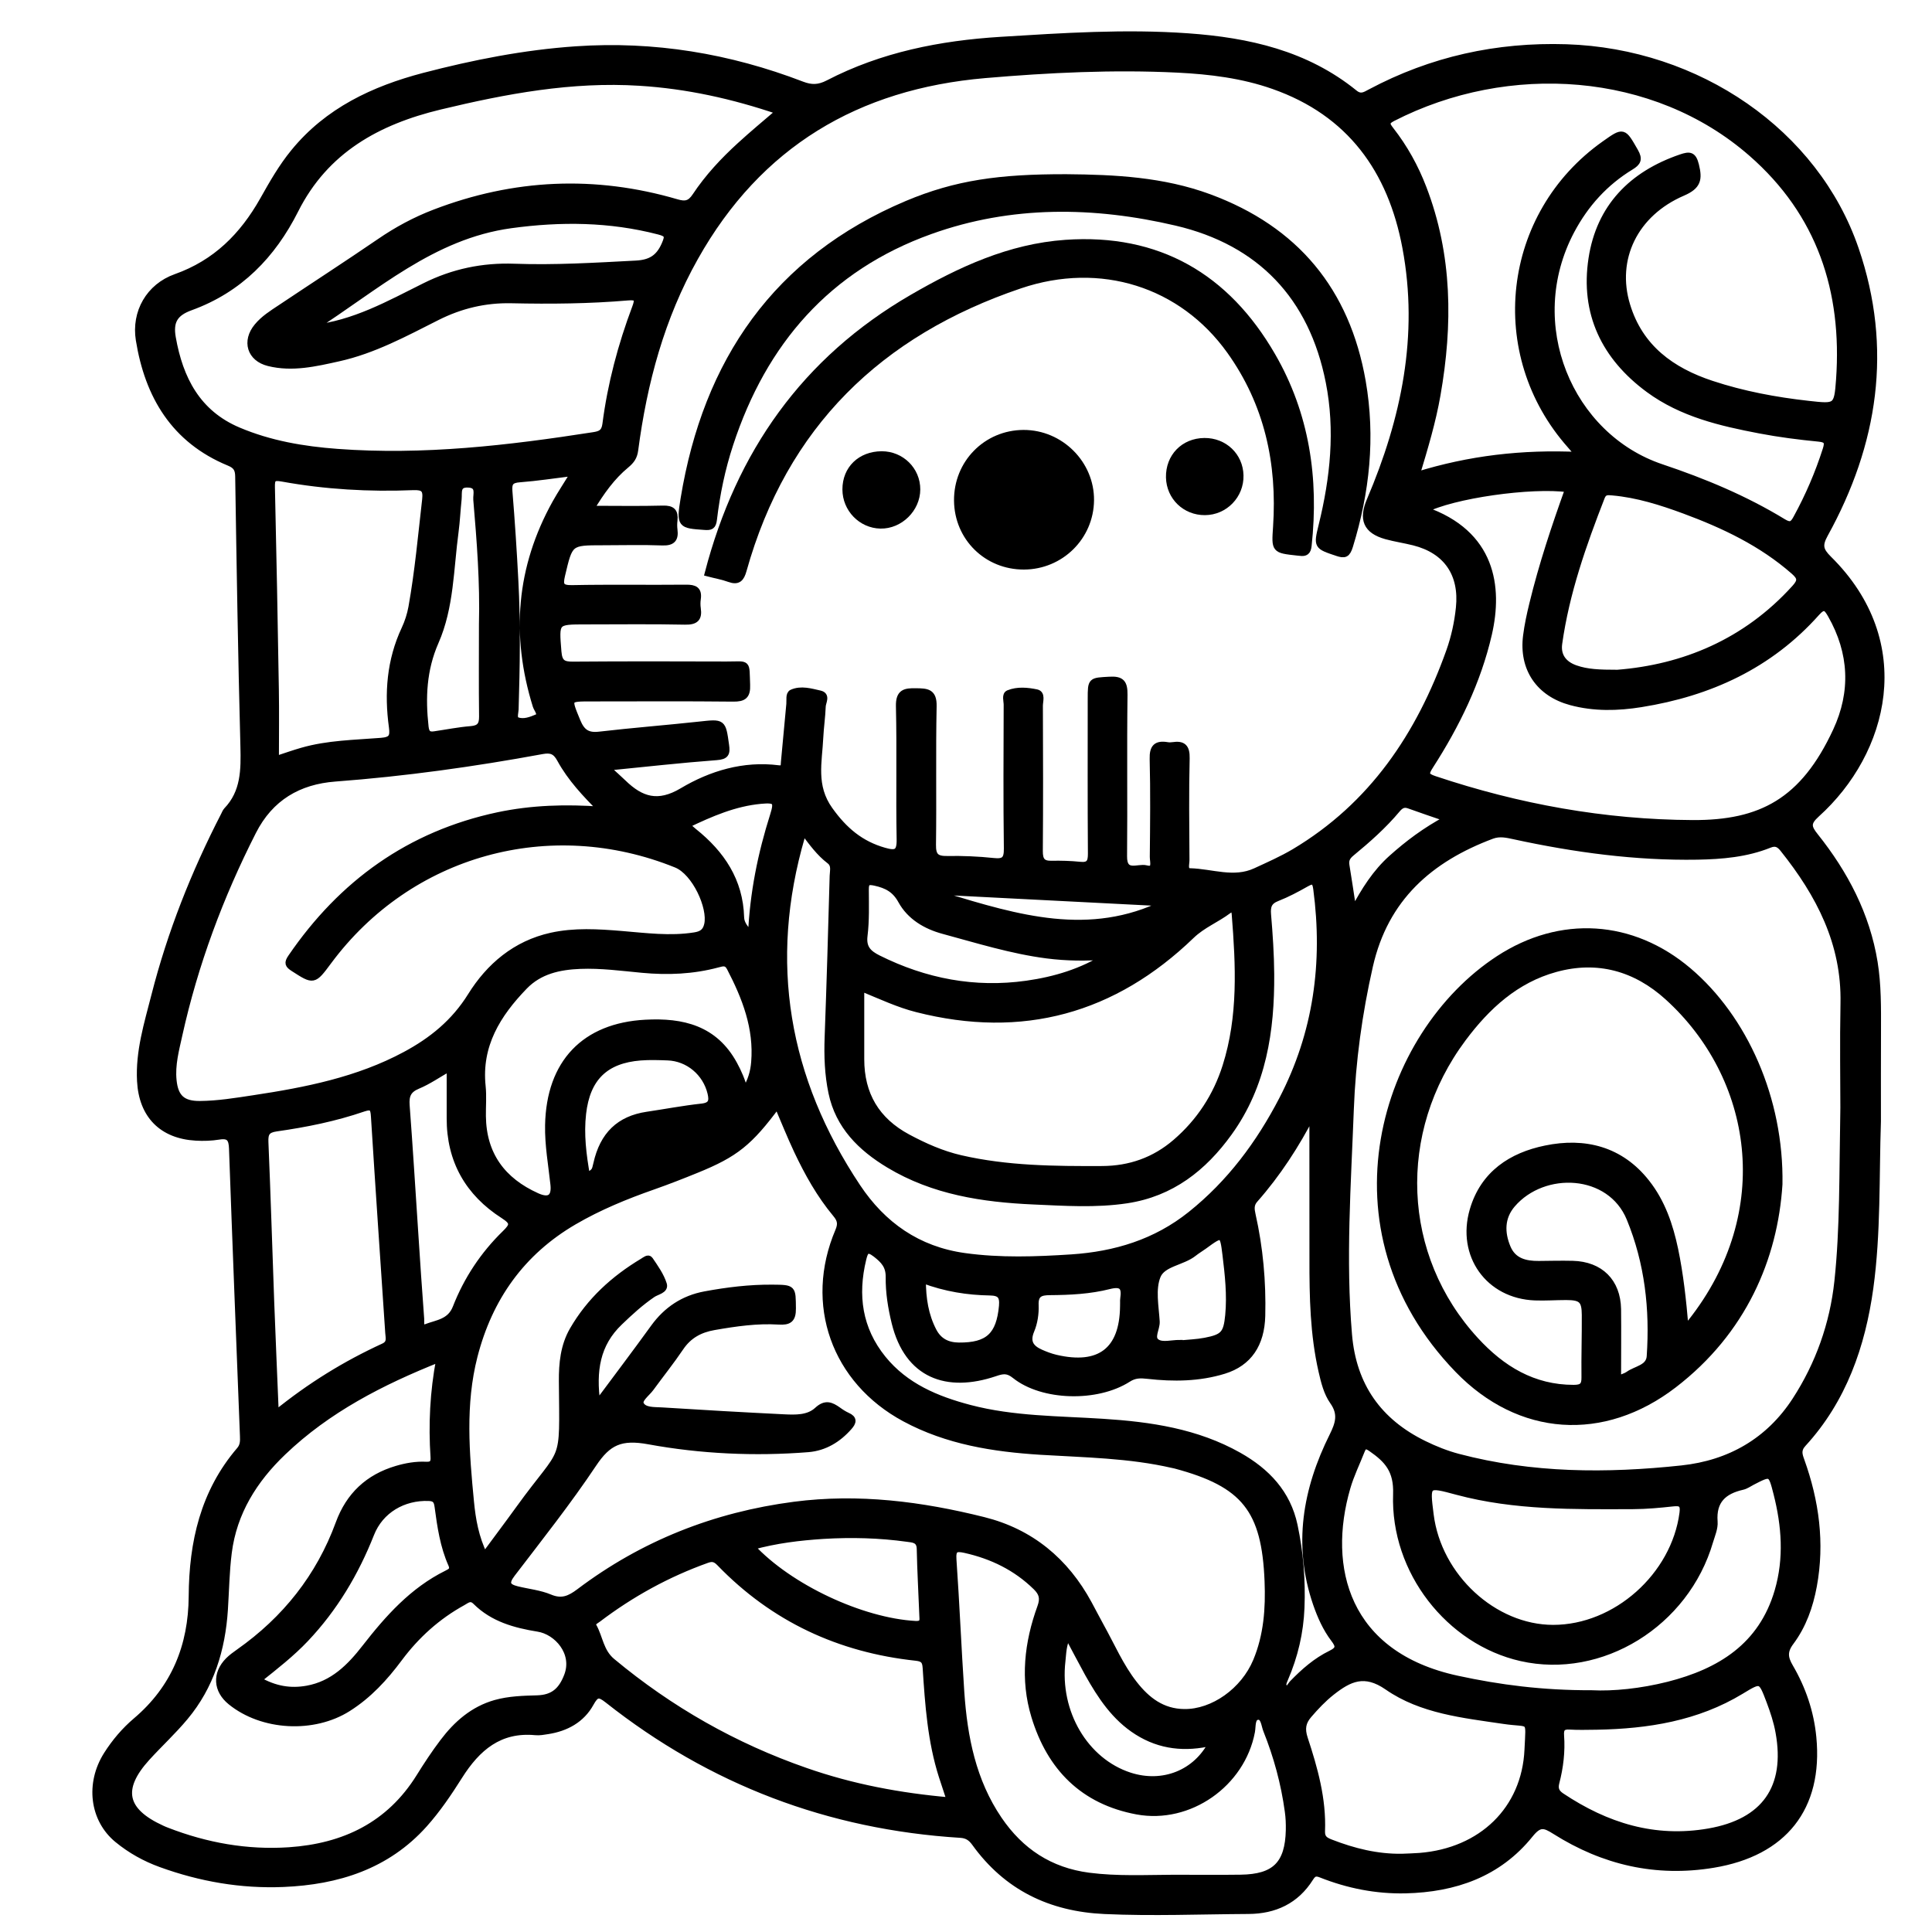 <?xml version="1.0" encoding="utf-8"?>
<!-- Generator: Adobe Illustrator 23.0.0, SVG Export Plug-In . SVG Version: 6.00 Build 0)  -->
<svg version="1.0" xmlns="http://www.w3.org/2000/svg" xmlns:xlink="http://www.w3.org/1999/xlink" x="0px" y="0px"
	 viewBox="0 0 3000 3000" style="enable-background:new 0 0 3000 3000;" xml:space="preserve">
<style type="text/css">
	.st0{stroke:#000000;stroke-width:10;stroke-miterlimit:10;}
</style>
<g id="Layer_1">
</g>
<g id="Layer_2">
	<g>
		<path class="st0" d="M2915.7,1741.1c-2.9,86.4,0,173.2-11.8,258.9c-12.4,89.4-41.4,173.4-104.1,241.8c-8.7,9.5-6.2,16.9-2.8,26.3
			c22.7,63.3,31.5,127.9,19.2,194.6c-5.8,31.5-16.4,61.4-35.5,87c-10.7,14.2-9.6,24.5-1.2,38.8c19.7,33.7,32.2,70.4,35.9,109.3
			c10.5,109.2-45.4,179.4-155,197.5c-88.8,14.7-170.4-4.3-245.6-51.8c-16.9-10.7-24.4-12.9-39,5.2c-49.1,61-116.8,84.5-193.4,86.3
			c-45.4,1-89.1-7.7-131.2-24.4c-8.3-3.3-12-1.8-16.7,5.7c-22.1,35.1-55.2,50.5-95.9,50.7c-74.5,0.4-148.9,3.5-223.4,0.1
			c-83.8-3.8-151.9-36.5-201.4-105.3c-5.8-8-11.8-12.3-22.2-13c-204.4-12.7-387.3-82.1-548-209.1c-13.3-10.5-18.1-10.1-26.5,5.2
			c-14,25.4-38.2,38.5-66.7,42.9c-6.2,1-12.7,2.2-18.9,1.6c-55.9-5.3-90.5,24.6-118.3,68.6c-16.4,26-33.9,51.9-54.4,74.8
			c-58.1,64.8-134.5,88.8-218.9,92.3c-65.4,2.7-128.6-8.3-190.1-30.6c-24.6-8.9-47.2-21.5-67.4-38.1c-38-31.2-45-86.9-16.5-131.8
			c12.5-19.7,27.6-37.5,45.3-52.5c59.8-50.7,86.3-116.3,86.8-193.3c0.5-83.8,18.1-161.8,74.2-227.2c5.7-6.7,5.7-13.8,5.4-21.6
			c-5.8-148.8-11.7-297.7-17-446.5c-0.5-15.3-4.5-21.6-20.7-18.9c-11.7,1.9-23.9,2.3-35.7,1.6c-52.7-3-83.6-34.6-86.4-87.5
			c-2.5-45.8,11-89,22.1-132.4c24.9-97.7,61.8-190.8,108-280.4c1.3-2.5,2.3-5.3,4.1-7.3c27.2-28.4,27.2-63.1,26.3-99.6
			c-3.7-139.8-5.9-279.6-8.1-419.4c-0.2-11.8-3.9-16.9-14.6-21.3c-85-35.1-125.7-103.6-139.7-190.5c-6.9-42.9,15.7-82.7,57.2-97.4
			c62-22,103.9-64.1,135.4-119.9c14.4-25.6,29-51.3,47.8-74.2c52.6-64.4,123.9-97.7,201.8-118.2C735.5,97.9,814,82.4,894.2,76.9
			c121.1-8.3,237.9,11.1,350.9,54.5c15,5.8,26.5,5.4,41-2.1c83.8-43.5,174.5-61.3,267.7-67.1c96.8-6,193.6-12.4,290.6-5.5
			c94.1,6.7,183.5,26.7,258.9,87.8c9.7,7.9,16.4,3.1,24.5-1.2c95.2-50.7,196.6-73,304.4-69.6c204.4,6.6,387,131.8,449.1,313.3
			c52.8,154.1,29.9,302-47.7,442.6c-9.3,16.9-7.6,24.9,5.7,38.1c132.5,130.6,88.1,300.4-18.4,396.4c-15,13.5-13.4,20.5-2.3,34.3
			c46.2,57.9,80,122.2,92,196.1c5.6,34.7,5.3,70,5.2,105.2C2915.6,1646.9,2915.7,1694,2915.7,1741.1z M941.8,1191.7
			c11.6,10.6,18.9,17.1,25.9,23.8c27.5,26.7,53.9,35.5,91.9,12.8c44.6-26.5,95.2-41.9,149.2-35c9.5,1.2,8.3-4.4,8.8-9.8
			c2.8-30.1,5.6-60.1,8.4-90.2c0.6-6.2-1.4-15.4,3.9-17.7c14-6.2,29.1-1.6,43.2,1.6c11.6,2.6,4.3,13,4.1,19.7
			c-0.6,16.1-3,32.1-3.8,48.2c-1.8,38.2-11.7,75.4,14.9,112.5c22.7,31.8,48.2,53.3,85,63.7c17.5,4.9,24.4,3.3,24-17.9
			c-1.3-68.8,0.5-137.7-1.1-206.6c-0.5-22,9.2-23.4,26.3-23.1c16.5,0.3,27.4,0.3,26.9,22.9c-1.5,71.6,0,143.3-1,215
			c-0.3,17.9,5.5,22.9,22.6,22.6c23.8-0.4,47.8,0.6,71.5,3.1c16.5,1.8,21.5-2.3,21.3-19.6c-1-74.5-0.5-149-0.3-223.4
			c0-6.1-3.2-15.3,2.6-17.7c13.8-5.6,29.3-4.1,43.3-1.2c9.2,1.9,5,13.3,5,20.4c0.3,75.2,0.5,150.4-0.1,225.6
			c-0.1,14.3,3.9,20.5,18.5,20.2c14.7-0.3,29.6,0.1,44.2,1.6c14.3,1.5,17.4-4.3,17.3-17.7c-0.6-80.1-0.3-160.2-0.3-240.3
			c0-29,0.1-27.7,28.7-29.4c18.8-1.1,23.3,4.6,23.1,23.1c-1.1,83.6,0.1,167.2-0.7,250.8c-0.3,29.8,22.3,15.7,34.5,18.9
			c16,4.2,10.7-10.8,10.8-18.2c0.5-50.6,1.1-101.2-0.2-151.8c-0.5-18.2,5.5-24,22.4-21.2c2.7,0.5,5.7,0.4,8.4,0
			c15.8-2.4,21.7,2.7,21.3,20.1c-1.3,52.7-0.6,105.4-0.3,158.1c0,6.3-3.7,17.3,5.9,17.6c33.9,0.9,68,15.2,101.6-0.3
			c20.4-9.4,41-18.5,60.3-29.9c121.1-72.2,194.4-181.6,240.8-311.6c7.8-21.9,12.7-44.5,15.1-67.6c5.5-52.5-19.4-89-70.2-101.8
			c-14.3-3.6-28.9-5.7-43.1-9.6c-30.9-8.7-37.7-26.1-25.1-55.6c53.7-125.8,80.9-255.9,55.3-392.4c-22.5-120.2-86.1-209.2-205.2-251
			c-48-16.9-98.4-23.1-149-25.6c-99.8-4.9-199.5,0-298.9,8.5c-198.6,17.1-351.4,107.6-450.2,283.5c-52.4,93.1-79.5,194.1-93.3,299.2
			c-1.4,10.5-5.5,16.3-13.8,23.2c-21.9,18.1-38.5,41.2-54.7,68.2c40.2,0,76.1,0.7,111.9-0.3c14.2-0.4,19.1,4.4,17.6,17.9
			c-0.6,4.9-0.6,9.9,0,14.7c1.8,14.2-3,19.8-18.3,19.3c-30.9-1.2-61.8-0.3-92.7-0.3c-51.8,0-51.4,0.1-63.6,51.8
			c-3.6,15.2-1.5,20.4,15.9,20.1c59-1.2,118-0.1,177.1-0.7c13.2-0.1,19.9,2.8,17.8,17.2c-0.7,4.8-0.7,9.9,0,14.7
			c2.3,15.4-3.1,20.5-19.4,20.2c-51.3-1.1-102.6-0.4-153.9-0.4c-48,0-46.9-0.1-43.1,47.4c1.4,17.3,7.6,20.5,23,20.4
			c79.4-0.6,158.8-0.5,238.2-0.2c34.7,0.1,30.3-5.5,31.8,31.2c0.7,16.9-4.9,21.3-21.3,21.1c-73.1-0.8-146.2-0.3-219.2-0.3
			c-38.8,0-37.8-0.4-22.9,35.9c7,17,15.9,23.2,34.4,21c51.6-6,103.4-10,155-15.6c36.8-4,36.2-4.6,41.3,31.3
			c1.9,13.1,0.2,17.5-14.6,18.6C1057.3,1179.5,1002.2,1185.7,941.8,1191.7z M927.3,2179.9c31.3-42.1,60-80,87.9-118.6
			c20-27.6,46.2-44.9,79.4-51.1c34.6-6.4,69.4-10.7,104.7-10.4c32.5,0.3,31.2,0,31.6,31.9c0.2,17.4-6,21.1-21.7,20.1
			c-33.8-2.1-67.2,2.8-100.5,8.6c-21.8,3.8-39.2,13.1-52,32.1c-14.5,21.5-30.8,41.8-46.1,62.8c-6,8.3-19.5,17.6-15.7,25.3
			c5,10.3,20.9,9.1,32.6,9.8c63.1,4,126.2,7.6,189.3,10.7c18.3,0.9,38.3,1.6,52.3-11.3c12.7-11.8,21.4-7.8,32.3-0.1
			c4.5,3.3,9.3,6.4,14.4,8.7c10.5,4.6,9,10.1,2.6,17.3c-16.9,19.3-38.1,32.1-63.4,34.2c-82.9,6.6-166.5,2.7-247.4-12.1
			c-43.6-8-63.4,1.3-86.1,35.3c-39.3,58.9-83.5,114.6-126.5,170.9c-11,14.4-7.2,20.4,8,24.1c17,4.2,35,5.9,50.9,12.6
			c18.5,7.7,30.7,2.2,45.5-8.9c99.1-74.8,210.6-118.8,333.8-134.9c99.9-13,197.5-0.4,294,23.7c73.3,18.3,127.4,63.2,163.4,129.7
			c6.4,11.7,12.4,23.6,18.9,35.3c16.7,30,30.2,61.8,51.6,89.1c19.8,25.4,43.6,43.7,77.6,44.1c45.1,0.6,92.7-33.3,112-79.5
			c16.6-39.8,19.6-81.4,17.9-124c-4.4-111-36.1-151.1-143.4-179.8c-1.4-0.4-2.8-0.5-4.1-0.9c-67.5-15.6-136.5-16.4-205.1-20.6
			c-73.4-4.6-145.2-15.9-211.1-51.4c-108.9-58.6-151.3-177.6-103-291.1c4.6-10.8,3.4-17.5-3.9-26.2c-24.9-29.8-43.8-63.6-60.3-98.6
			c-10.9-23.2-20.4-47-30.6-70.8c-43.4,58.5-65.1,76-126,100.7c-22.1,9-44.3,17.7-66.8,25.6c-42.5,14.9-84,31.9-122.9,54.6
			c-81.4,47.5-131.6,118.4-154.9,209c-19.2,74.9-12.8,150.7-5.5,226.3c2.7,27.7,7.4,55.2,21.2,83.4c18.6-25.3,36.3-48.7,53.4-72.4
			c73.2-101.3,68.3-62.5,67.2-198.3c-0.2-27.5,2.4-54.9,16.6-79.5c26.3-45.5,63.9-79.7,108.6-106.5c3.5-2.1,8.5-6.6,11.1-2.7
			c8.2,12.1,17.1,24.5,21.4,38.2c2.8,9.1-10.5,11-17,15.4c-18.7,12.7-35.2,27.8-51.4,43.4C926.6,2087,920.1,2128.7,927.3,2179.9z
			 M2862.7,1719.9c0-39.6-1-100.8,0.2-161.9c2-93.3-37.9-169.5-94-239.7c-5.8-7.3-11.3-10.8-21.4-6.7
			c-35.8,14.4-73.7,17.6-111.7,18.3c-96,1.6-190.5-11.2-284.1-31.5c-11.6-2.5-22.8-5.3-35-0.8c-96.7,36.2-165.9,97-189.8,202.3
			c-16.7,73.6-26.9,147.9-29.7,223c-4.4,116.5-12.7,232.9-2.8,349.6c6.7,79.4,46.3,135.2,116.9,169.7c16.9,8.3,34.8,15.4,52.9,20.2
			c114.4,30.2,230.6,30.6,347.2,18.1c74.7-8,135.3-42.9,176.3-105.9c36.3-55.8,58.6-118.4,65.7-184.8
			C2862.2,1907.3,2860.8,1824.2,2862.7,1719.9z M2451.6,706.8c-6.7-7.8-9.8-11.5-13-15.1c-126.5-142.1-101.9-358.7,53.2-468.2
			c29.4-20.8,28.7-20.4,47.1,11.6c7,12.2,4.3,17.3-6.6,23.9c-39.9,24.3-70.3,57.8-92.2,99c-77.2,145.4-2.9,319.8,139.8,367.7
			c66.2,22.2,129.8,48.7,189.3,85c11.5,7,15.3,3.1,20.4-6.3c18.6-34,33.8-69.3,45.6-106.2c3.5-11,2.8-16.1-10.9-17.4
			c-30.7-3-61.4-6.9-91.7-12.7c-60.8-11.6-121.1-25.6-172.4-63.3c-68.8-50.6-101.5-118.8-88.6-203.1c12.2-79.9,62.2-131,138.5-157.1
			c13.8-4.7,19.1-4.2,23.1,12c5.3,21.7,3.4,32.4-20.3,42.6c-74.8,32.2-108.4,103-86.6,174.7c20,66.2,69.4,101.8,131.6,122.3
			c48.7,16.1,99,25.5,150.1,31.2c43.4,4.8,44.9,5.3,48-37.8c9.8-138.3-29.9-258.6-136.2-351.5c-150.7-131.8-378-146.7-557.5-54.6
			c-11.8,6.1-8.7,10.7-2.6,18.6c21.3,27.3,37.9,57.3,50.3,89.6c40.4,104.9,40.9,212.6,21.8,321.6c-7.2,41.2-19.2,81.2-32.3,124.6
			C2282,712.3,2363.6,702.8,2451.6,706.8z M1210.1,173c-72.5-24.7-143.4-40.2-216.8-44.8c-105.8-6.7-208.1,12.5-310.1,37
			c-96.8,23.3-177.8,67.8-224.7,161C423.2,396.3,371.7,449.5,296,477c-24.7,8.9-32.5,22-28,47.4c11.2,63.7,38.3,117.1,102.1,144.1
			c49.1,20.8,100.9,29.6,153.5,33.5c134,10,266.3-5.4,398.3-26c10.2-1.6,16.8-4.1,18.5-17.4c8-62.1,24.1-122.4,46.1-181
			c4.9-13,3.8-17.4-11.3-16.1c-60.2,5.2-120.6,5.7-181,4.4c-40.8-0.9-78.9,8.1-115.6,26.6c-49.4,24.9-98.4,51.6-153.1,63.7
			c-35.5,7.9-71.6,16.4-108.3,7.3c-28.8-7.1-36.7-33.8-17.7-56.6c10-12.1,23.2-20.3,36-28.8c51.3-34.3,103.2-67.9,154.1-102.7
			c26.8-18.4,55-33.6,85.3-45.2c123.5-47.4,248.8-53.1,375.8-15.9c13.6,4,21,2.4,29.1-9.8c19.5-29.4,43.5-55.1,69.5-78.8
			C1168.4,208.2,1188.3,191.7,1210.1,173z M933.6,1257.6c-24.4-24.5-47.6-49-63.7-78.5c-7.1-13.1-14.4-15.6-28.1-13.1
			c-106.4,19.6-213.3,34.5-321.3,42.6c-56.8,4.3-100.8,29.8-127.7,82.8c-51.1,100.6-90.2,205.5-114.6,315.6
			c-5.1,23.2-11.5,46.4-9,70.7c2.7,26.8,14.5,37.1,41.1,36.9c28.2-0.2,55.9-4.8,83.7-9c81.4-12.3,161.9-28.2,235.4-67.7
			c41.2-22.1,76-50.2,101.7-91.5c28.6-46,69.4-80.8,124.8-93.1c36.1-8,72.6-5.7,109.1-2.7c37.7,3.1,75.4,8.2,113.4,2.2
			c11.2-1.7,17.6-5.9,20.1-17.4c5.8-26.4-19-81.1-48.4-93c-196.2-79.3-414.1-19.4-540.1,150.6c-23.1,31.1-22.9,30.8-54.2,10.7
			c-8.4-5.4-9.9-8.2-3.8-17.1c78.7-115.1,184-191.1,321.4-220.4C826,1255.1,879.1,1253.6,933.6,1257.6z M682.4,2109.9
			c-90.5,36-173.8,78.9-242.9,145c-44.8,42.8-76.7,93.4-84.6,156.1c-3.7,29.2-4.1,58.8-6,88.3c-4,61.8-21.4,118.9-61.6,167
			c-18.4,22.1-39.7,41.7-59.1,63c-43.9,48.3-36.6,82.8,23.1,110.1c2.6,1.2,5.1,2.3,7.8,3.3c61.1,23.7,124.4,35.1,189.8,30.7
			c85.4-5.8,155.7-39.3,202.4-114.4c11.5-18.5,23.5-36.7,36.6-54c21.1-28,46.8-50.6,81.5-60.4c21.1-5.9,42.9-6.5,64.7-7.1
			c25-0.7,37.9-12.3,46.7-35.2c13.9-36-16-69-45.2-73.6c-35.9-5.8-70.2-15.2-96.8-41.7c-8.2-8.2-13.8-2.4-20.2,1.1
			c-39.4,21.7-72,51.1-98.8,87.1c-22.4,30.1-47.4,57.3-79.4,77.5c-53.6,33.9-133.1,29.7-182.2-10.2c-22.1-17.9-23.7-43.7-3.6-64
			c4.9-4.9,10.7-9.1,16.4-13.1c72.1-50.8,124.7-116.9,155.1-199.8c15.9-43.5,45.8-71.5,89.8-84.5c14.8-4.4,30.2-7.1,45.7-6.3
			c9.4,0.5,12.5-3.2,11.9-12.2C670.2,2212.2,672.5,2161.9,682.4,2109.9z M2212.2,791.6c105.5,36.4,116.1,120.1,99.5,192.7
			c-17,74-50,141.3-90.8,204.8c-7.7,12-8,16,6.8,20.9c130.1,43.5,263.3,67.7,400.7,68.4c105.8,0.5,171.9-33.9,222.8-143.7
			c27.9-60.1,25.3-121.3-8.2-180c-6.4-11.2-10.7-16-22.1-3.2c-72.8,81.8-166.3,124.6-272.8,141.6c-36.2,5.8-72.7,6.7-108.7-3
			c-49.4-13.3-75.9-51.9-69.4-102.8c2.1-16.6,5.7-33.2,9.7-49.5c14.7-60.6,34.4-119.6,55.5-178.4
			C2378,751.4,2254.6,769,2212.2,791.6z M1337,1534c0,39.2,0,75,0,110.7c0,54.9,23.9,95.3,72.6,121.4c26.1,14,53,25.9,81.9,32.6
			c72.5,16.7,146.2,17.2,220,16.9c43.3-0.2,81.3-13.7,114-41.8c37.1-31.9,63.1-71.7,77.8-118.1c24.5-77.3,20.6-156.6,14.3-236
			c-0.6-7.9-3.6-10.7-10.3-5.7c-18.4,13.8-39.9,22.1-57.1,38.6c-120.8,116.6-262.8,155.8-426.3,114.2
			C1395.4,1559.6,1368.8,1547.1,1337,1534z M1475.2,2796c-4.7-14.2-8.6-25.9-12.4-37.7c-17.5-54.7-21.4-111.5-25.1-168.3
			c-0.7-10.4-3.1-14.9-15.4-16.2c-118.7-12.7-221.1-60.2-304.6-146.6c-6.1-6.3-10.9-8.4-19.8-5.2c-61.4,21.9-117.7,52.9-169.5,92.2
			c-3.6,2.8-10.2,5.3-6.9,11.2c10,17.9,10.7,39.2,29,54.5c90.1,75,190.1,131.8,300.6,170.2C1323,2775.2,1397,2789.2,1475.2,2796z
			 M1248.7,1292.5c-1.7,2.7-3.2,4.4-3.7,6.3c-57,195.1-25.4,376.5,86.4,544.3c39.3,59,93.6,97.5,166.3,107.6
			c55.5,7.7,110.9,5.7,166.2,2.1c67.7-4.5,130.7-23.4,185.1-67c61-48.8,106.2-109.6,141.9-178.3c53.6-103.2,68.5-212.7,53.3-327.2
			c-1.6-11.9-4.8-14.6-15.8-8.3c-14.6,8.3-29.6,16.3-45.2,22.4c-13.1,5.1-15.6,12.7-14.5,25.7c2.6,30.8,4.7,61.7,4.9,92.6
			c0.6,87.8-12.2,172.6-65.2,246.1c-39.5,54.8-89.4,94.2-158.7,104.7c-48.4,7.3-96.7,3.9-145,1.8c-78.4-3.5-155.2-15-224.3-56.6
			c-43.7-26.3-78.2-60.4-89-112c-5.9-28.1-7-57-5.9-86c3.1-83.6,5.5-167.1,7.8-250.7c0.2-7.9,3.3-17-5.1-23.4
			C1272.4,1324.6,1260.9,1308.6,1248.7,1292.5z M2038.2,1728.8c1.1-2.1,0.2-0.3-0.8,1.5c-24.6,47.6-53.5,92.3-89,132.5
			c-6.6,7.5-5.6,14.9-3.7,23.5c11.6,51.6,16.3,104,15,156.9c-1.1,44-20.6,73.2-59.1,85.1c-38.6,11.9-78.5,12.3-118.2,7.8
			c-11.6-1.3-20.4-1.5-30.8,5.2c-48.5,31-132.8,28.7-175.5-5.4c-11.3-9.1-18.7-8-31.2-3.7c-74.4,25.1-135.3,3.4-155.4-78.4
			c-5.7-23.4-9.5-47-9.2-70.8c0.2-17.3-7.9-25.9-20.3-35.6c-13.5-10.5-16.8-5.1-19.8,7.5c-13.7,56.4-6.5,108.8,30.8,154.9
			c34.9,43,83.2,63.1,134.9,76.7c67.8,17.8,137.7,17.1,207,21.6c73.3,4.7,145.3,15.2,210.7,52.1c43.5,24.6,75.6,58.2,86.3,108.5
			c8.9,42.1,12.4,84.7,10.7,127.7c-1.5,38.3-10.1,75-25.3,110.2c-2.3,5.4-5.4,11.5,0.7,14.9c5.4,3,7.8-4.3,10.9-7.5
			c17.7-18.3,36.8-35.1,59.7-46.2c13.9-6.8,12.6-12.5,4.5-23.1c-12.3-16.3-20.6-35.1-27.3-54.4c-31.2-90.8-16.1-177.4,25.5-260.8
			c9.5-19.1,14-34.2,0.6-53.2c-9.6-13.6-13.7-30.6-17.5-47.1c-13.1-57.3-14.2-115.5-14.1-173.9
			C2038.3,1879.1,2038.2,1803.3,2038.2,1728.8z M1823.2,2916.1c34.4,0,68.8,0.4,103.3-0.1c53.2-0.7,73.9-21.3,75.1-74.2
			c0.2-9.8-0.2-19.7-1.6-29.4c-5.9-43.3-17.3-85.2-33.5-125.7c-3.2-7.9-3.7-22.1-13.2-21.2c-9.9,0.9-8,14.8-9.6,23.4
			c-15.3,81.1-97.1,138.6-178.1,123.6c-83.7-15.6-135-67.9-159.2-147.5c-17.4-57.1-10.8-114.2,9.3-169.5c5-13.7,2.6-21.9-7-31.3
			c-31.1-30.4-68.2-48.4-110.3-57.8c-14.5-3.2-19.4-1.1-18.2,15.5c4.8,68.6,7.6,137.4,12.2,206c4.8,70,18.2,137.8,58.6,197.3
			c33.8,49.7,79.4,79.8,139.7,87.7C1734.8,2918.6,1779,2916.3,1823.2,2916.1z M2471.7,2629.6c33.2,1.7,76.6-2.6,118.9-13.3
			c80.4-20.4,145-60.2,170-145.7c14.8-50.8,11-101.4-1.8-151.7c-8.4-33.1-8.8-32.9-38-17.8c-5,2.6-9.8,6.1-15.1,7.3
			c-29.2,6.6-46.1,21.7-43.6,54.4c0.8,10-3.9,20.6-6.9,30.6c-37.3,128.1-168.9,209.2-293.3,181c-111.2-25.2-197.9-134.2-193.7-254.3
			c1.3-37.3-13.9-53.5-38.9-70.9c-8.5-5.9-11.8-4.8-15.2,3.8c-7.4,18.9-16.5,37.3-22.1,56.7c-36.3,124.5-2.1,260,170.9,297.3
			C2328.2,2621.1,2394.2,2629.8,2471.7,2629.6z M428.1,1179.2c15.8-5.2,28.2-9.6,40.8-13.2c40.1-11.6,81.8-12,122.9-15.3
			c16.3-1.3,19.2-6.4,17.1-21.7c-7.2-52.3-3.4-103.5,19.5-152.3c5-10.7,8.7-22.3,10.8-33.9c9.9-55.3,14.9-111.2,21.3-167
			c1.8-16.1-2.7-20.3-18.9-19.7c-68.2,2.8-136.2-1.1-203.4-13.3c-14.3-2.6-16.6,0.5-16.3,13.7c2.4,104.6,4.4,209.2,6.1,313.8
			C428.6,1106,428.1,1141.6,428.1,1179.2z M2177,2883.5c9.1-0.4,18.3-0.6,27.4-1.3c96.3-7.6,163.6-72.6,167.8-165.2
			c2.3-50.8,6.2-38.6-37.4-45.1c-62.7-9.3-127.4-15.8-180.3-52.5c-35.7-24.8-59.4-13.2-86.5,8.1c-13.3,10.5-24.8,22.7-35.8,35.5
			c-9.6,11.1-11.3,21.6-6.5,36.4c15.4,46.7,28.8,94.2,26.8,144.1c-0.4,11.2,5.4,14.3,13.7,17.6
			C2101.9,2875,2138.5,2884.1,2177,2883.5z M427.9,2195.4c54.1-44,109-77.5,167.7-104.5c10.9-5,8.2-13,7.6-21.2
			c-7.5-112-15.2-223.9-22.2-335.9c-0.8-13-2.8-17.4-16.9-12.6c-43.9,15.1-89.3,24.2-135.1,30.7c-14.7,2.1-17.8,7.9-17.2,21.7
			c3.5,82.7,6,165.5,9,248.2C422.9,2077.9,425.4,2133.9,427.9,2195.4z M2511.6,1045c102.3-8.1,199-47.5,275.3-131.8
			c10-11,9.6-16.5-1.5-26.2c-49.9-43.8-108.9-71.7-170-94.3c-35.8-13.2-72.8-25-111.6-28.4c-7.6-0.7-13.4-1.3-16.8,7.5
			c-28.8,73.9-55.1,148.5-66.2,227.5c-2.7,19.1,7.2,32.2,25.5,38.6C2464.5,1044.3,2483.4,1045,2511.6,1045z M1156.7,1694.2
			c9.7-16.1,13.5-30,14.7-44.8c4.4-53.3-14-100.5-37.9-146.5c-5-9.6-11-7.7-19.2-5.5c-38.4,10.3-77.4,11.9-116.9,8.2
			c-32.1-3-64.2-7.4-96.6-6.1c-32.3,1.3-63,7.9-86.5,32.2c-41.7,43.1-71.9,91.3-65.2,155.1c1.6,15.3,0.2,30.9,0.4,46.3
			c0.7,60,30.7,100.3,84.3,124.4c19.1,8.6,28.1,2.1,25.9-18.2c-3.3-30.7-8.9-61.1-8.3-92.1c1.9-97.1,56.6-153.8,150.9-158.8
			c57.8-3.1,107.3,8.8,137.5,64C1146.6,1664.8,1152.2,1677.6,1156.7,1694.2z M2411.6,2528.1c97.5,0.1,188.5-81.1,201.3-178.7
			c1.9-14.5-3.1-16.6-15.7-15.2c-20.2,2.2-40.5,4.1-60.8,4.2c-91.9,0.3-184,1.9-273.9-22.2c-47.5-12.8-47.5-13-41.3,35.9
			C2233.2,2448.3,2319.6,2528,2411.6,2528.1z M2479.7,2680.9c-14,0-28.1,0.7-42.1-0.2c-11.5-0.8-14.7,3.5-13.9,14.3
			c1.8,24.7-1.1,49.1-7.3,72.9c-2.5,9.7-0.1,15.5,8.2,21.1c69.6,46.4,144.3,69.9,228.9,55.2c86.5-15.1,124.2-68.1,108.5-154.5
			c-3-16.7-8.3-32.5-14.2-48.2c-13.1-34.6-13.3-34.6-44.2-15.8C2634.7,2667.5,2558.4,2679.4,2479.7,2680.9z M698.6,1658
			c-18.6,10.6-33.6,21.1-50,27.9c-15.2,6.3-18.6,15.4-17.5,30.5c4.9,65.1,8.9,130.2,13.2,195.3c3,45.5,5.9,91,9.4,136.5
			c0.4,4.9-2,16.5,7.8,12.8c17.3-6.7,37.6-7.6,46.5-30.7c17-43.5,42.7-82.3,76.3-115c12.6-12.3,14-17.4-2.4-27.9
			c-54.7-35-83.6-85.5-83.3-151.4C698.7,1711.1,698.6,1686.1,698.6,1658z M401.1,2608.5c25.8,14.8,50,18.6,75.7,14
			c40.3-7.2,66.7-33.9,90.3-64.3c35.6-45.7,73.7-88.5,126.8-114.8c6-3,10.9-5.6,7.1-14.2c-12.7-28.5-17.1-59.1-21.2-89.7
			c-1.2-8.5-3.2-13.4-13.9-13.8c-39.7-1.5-75.3,19.3-89.8,56c-24,60.7-56.7,115.7-101.7,163.2
			C452.7,2567.8,427.9,2587.2,401.1,2608.5z M485.2,509.6c64.4-6.7,119-37.7,174.7-65.4c43.9-21.9,89.9-31.4,138.4-29.7
			c63.3,2.3,126.3-1.6,189.5-4.9c22.3-1.2,35.3-9.1,44.3-29.6c5.7-13.1,5.7-17-9.1-20.8c-76-19.7-152.2-20.4-229.7-9.8
			C670.9,366.2,583,447.3,485.2,509.6z M1167.2,2401.8c58.9,63.6,171.2,115.6,254.1,120.2c13.3,0.7,11.5-6.5,11.2-14
			c-1.3-34.3-3.3-68.6-4-103c-0.3-14.6-10.9-14.7-19.8-15.9c-43.1-6-86.5-7.1-129.9-4.5C1241.8,2387,1205,2391.3,1167.2,2401.8z
			 M1718.1,1485c-31,2.5-61.5,2.2-92.2-1.7c-55.1-7.1-108-23.7-161.3-38.1c-26.9-7.3-51.5-21.7-65.2-46.7
			c-9.6-17.5-22.5-24.1-40.5-28.1c-11.7-2.6-14.9-0.6-14.8,11.1c0.1,23.9,0.9,48-2,71.5c-2.4,19.3,6.6,27.6,21.5,35.1
			c73,36.4,149.8,51.1,230.7,39.7C1638.1,1521.6,1680.1,1509,1718.1,1485z M748.7,969.4c1.7-64.7-3.3-129.2-8.8-193.6
			c-0.7-8.3,5.4-22.8-12.5-23.7c-18.7-1-14.5,12.8-15.6,23.1c-1.8,16.8-2.5,33.7-4.7,50.3c-7.8,57.6-7.1,117.1-30.9,171.2
			c-18.9,43.1-20.7,86.6-15.7,131.9c1.2,10.7,5.3,13.3,14.4,11.9c18.7-2.7,37.4-6.5,56.3-8c13.7-1.1,17.8-6.8,17.7-19.9
			C748.3,1064.9,748.7,1017.2,748.7,969.4z M911.3,1826.6c12.3-7.6,12.3-7.6,15-19.5c10-44.9,35.5-69.4,78.5-75.8
			c28.4-4.2,56.6-9.6,85.1-12.7c15.4-1.7,16.5-9.3,13.7-21.3c-7.5-31.5-34.8-54.6-67-55.7c-14-0.5-28.1-1-42,0.1
			c-54.9,4.3-83.2,32.3-89.5,87.4C901.4,1761.4,905.4,1793.3,911.3,1826.6z M1657.9,2539.7c-7.3,14.3-7.1,27.2-8.5,39.6
			c-9.2,79.8,35.7,155.6,104.7,178c51.6,16.7,103.6-3.8,127.8-51.6c-41.4,9.9-80.1,6-115.8-16.5c-35.1-22.1-57-55.5-76.7-90.6
			C1679,2579.7,1669.1,2560.6,1657.9,2539.7z M1831.6,2085.6c0,0.3,0.1,0.6,0.1,0.8c13.2-1.3,26.6-1.7,39.6-4.2
			c28.6-5.5,33.4-11,36.2-39.9c3-31.6-0.5-63-4.3-94.2c-4.2-34.3-5.1-34.1-33.8-13.1c-5.1,3.7-10.6,6.9-15.5,10.8
			c-17.8,14.4-48.5,15.5-56.6,35.5c-8.3,20.5-3,46.9-1.5,70.7c0.7,11.3-10.2,25.8,1,32.5C1805.4,2089.8,1819.8,2085.6,1831.6,2085.6
			z M1744.3,2026.9c0,0,0.1,0,0.1,0c0-3.5-0.4-7.1,0.1-10.5c2.7-18.2-2.4-24.6-22.3-19.6c-29.9,7.6-61,9.1-91.8,9.3
			c-14.7,0.1-23.4,2.8-22.6,20.7c0.5,13-1.6,27.1-6.6,39c-7.6,18.1-0.6,27.7,14.6,34.5c7.6,3.4,15.6,6.4,23.6,8.3
			c68,15.9,103.9-11.5,104.8-79.7C1744.3,2028.3,1744.3,2027.6,1744.3,2026.9z M891.4,733.9c-31.4,3.9-57.7,8-84.2,10
			c-13.8,1-17.7,5.3-16.5,19.2c3.8,46.1,6.8,92.4,9.2,138.6c3.6,66.6,2.4,133.3,0.4,199.9c-0.2,5.8-3.6,14.7,3,17.1
			c10.1,3.7,21.4-0.7,30.5-4.6c8.5-3.7,0.2-12.4-1.6-18.1c-34-109.4-25.6-214.5,30.4-315.1C870.7,766.4,880,752.5,891.4,733.9z
			 M1066,1281.1c5.2,4.6,8.3,7.5,11.5,10.1c42.9,34.3,71.4,76.4,73,133.4c0.3,10.3,7,17.3,15.9,28.2c2.9-66.8,15.5-127.3,34.3-186.7
			c6.9-21.9,4.3-25.1-19.4-22.9C1140.8,1247,1104.3,1262.7,1066,1281.1z M1808.7,1402.3c-113.9-5.8-227.8-11.7-341.8-17.5
			c-0.1,2.2-0.2,4.4-0.3,6.6C1579.3,1425.5,1692,1460.1,1808.7,1402.3z M1432.7,1987.4c0,29.4,4.2,55.3,16.7,79.4
			c8.2,15.7,21.4,22.7,39.4,22.9c45.7,0.4,63.2-16,67.4-61.8c1.4-16-3.6-21-19-21.3C1502.8,2006,1468.9,2000.9,1432.7,1987.4z
			 M2247.5,1271.2c-23.2-8-41.6-14.1-59.7-20.7c-8-2.9-13.1,0.2-18.1,6.1c-21.2,25.4-45.9,47.2-71.4,68.2c-7,5.8-9.3,11.1-7.8,19.5
			c3.6,21.8,6.8,43.6,10.9,70.5c17.4-32.8,34.9-60.2,59.6-82.3C2186.1,1310.1,2212.7,1289.8,2247.5,1271.2z"/>
		<path class="st0" d="M1655.7,275.5c75.4,0.6,150.3,4.4,222,30.9c134.2,49.6,213.4,145.2,238,285.9c15.1,86.7,6.1,171.6-19.7,255.4
			c-4.2,13.5-8,14.6-19.7,10.7c-31.2-10.5-31.7-10.2-23.8-42.4c18.1-73.6,25.9-147.9,11.1-222.8
			c-26.1-132.6-106.8-217.2-236.9-247.7c-127.5-29.9-256.9-31.8-382.1,13.2c-159.2,57.1-259,172.3-311,331.1
			c-12.5,38.1-20.6,77.1-25.3,116.8c-1.3,10.8-4.7,12-14.3,11.3c-37-2.6-38.9-2.6-32.2-43.4c35-213.3,143.5-371.9,346.6-457.8
			C1484.5,284.7,1551.9,275.3,1655.7,275.5z"/>
		<path class="st0" d="M1099.3,890.1c48.5-186,150.2-331.1,317.5-428c74.2-43,150.9-78.6,237.8-84.7
			c143.8-10,249.9,52.1,320.9,174.8c52.8,91.2,67.5,190.9,56.2,295c-1,9.6-4.6,12.1-13.1,10.9c-1.4-0.2-2.8-0.3-4.2-0.4
			c-35.5-3.9-35-3.8-32.6-39.5c6.6-99.1-13.5-191.6-72-273.4c-74.5-104.1-200.5-144.3-326-101.8
			c-218.5,73.9-366.5,217.4-429.5,442.7c-3.5,12.4-8.1,18.1-21.7,13.2C1122.2,895.1,1111.1,893.2,1099.3,890.1z"/>
		<path class="st0" d="M1590,879.4c-57.6,0.2-103-44.5-103.6-101.9c-0.6-58.3,45.1-104.7,103-104.9c57.4-0.1,105,47.5,104.4,104.3
			C1693.2,833.7,1647.1,879.2,1590,879.4z"/>
		<path class="st0" d="M1369.2,705.7c30.4,0,54.9,24.2,54.8,54.3c-0.1,30.3-26.7,56.4-56.8,55.8c-29.9-0.6-54.1-25.6-54.1-55.8
			C1313,728.2,1336.2,705.8,1369.2,705.7z"/>
		<path class="st0" d="M1870.1,685.1c30.9-0.3,55.1,22.7,55.8,53.1c0.8,30.9-24,56.6-54.9,56.7c-30.6,0.2-54.8-23.2-55.5-53.6
			C1814.9,709.3,1838,685.4,1870.1,685.1z"/>
		<path class="st0" d="M2762.8,1839c-7.3,114.6-56,228.6-163.8,311.4c-109.4,84-239.4,75.4-335.2-23.6
			c-211.6-218.7-115.8-520.9,63.4-637.9c96.1-62.7,207.1-55.6,294.5,18.4C2708.3,1580.6,2765.1,1706.3,2762.8,1839z M2616.9,2060.9
			c4.5-4,6.8-5.5,8.5-7.6c136.1-171.9,100.3-382-35.9-505.3c-49.6-44.9-108.6-61.6-174-43.6c-61.6,16.9-106.4,58-143.8,108.1
			c-108.3,145.1-100.4,338.4,19.6,468.7c40.9,44.5,89.3,74.2,152.3,74.2c13.1,0,17.3-3.8,17.1-16.6c-0.4-32.3,0.7-64.6,0.5-97
			c-0.1-23.2-5.7-28.1-29.2-28.1c-16.2,0-32.3,1.2-48.5,0.6c-72-2.7-116.7-65.5-96.4-135.1c16.5-56.7,60.2-84.7,112.9-95.5
			c60.4-12.5,116.3,1,156.9,52.8c24,30.5,36.1,66.3,44,103.8C2609,1979.3,2613.3,2018.7,2616.9,2060.9z M2512.2,2141.5
			c7.6-3.2,12.5-4.4,16.3-7.1c11.9-8.6,32.3-10,33.5-28.3c5-73.5-3-145.1-31.3-214.1c-30.5-74.2-133.7-78.5-182.4-21.9
			c-17.3,20.2-17.3,43.9-7.5,67.3c8.9,21.2,27.8,25.8,48.7,25.6c17.5-0.2,35.1-0.6,52.6-0.2c42.8,1.1,69.4,27.5,70.1,70.1
			C2512.6,2068,2512.2,2103.1,2512.2,2141.5z"/>
	</g>
</g>
</svg>
